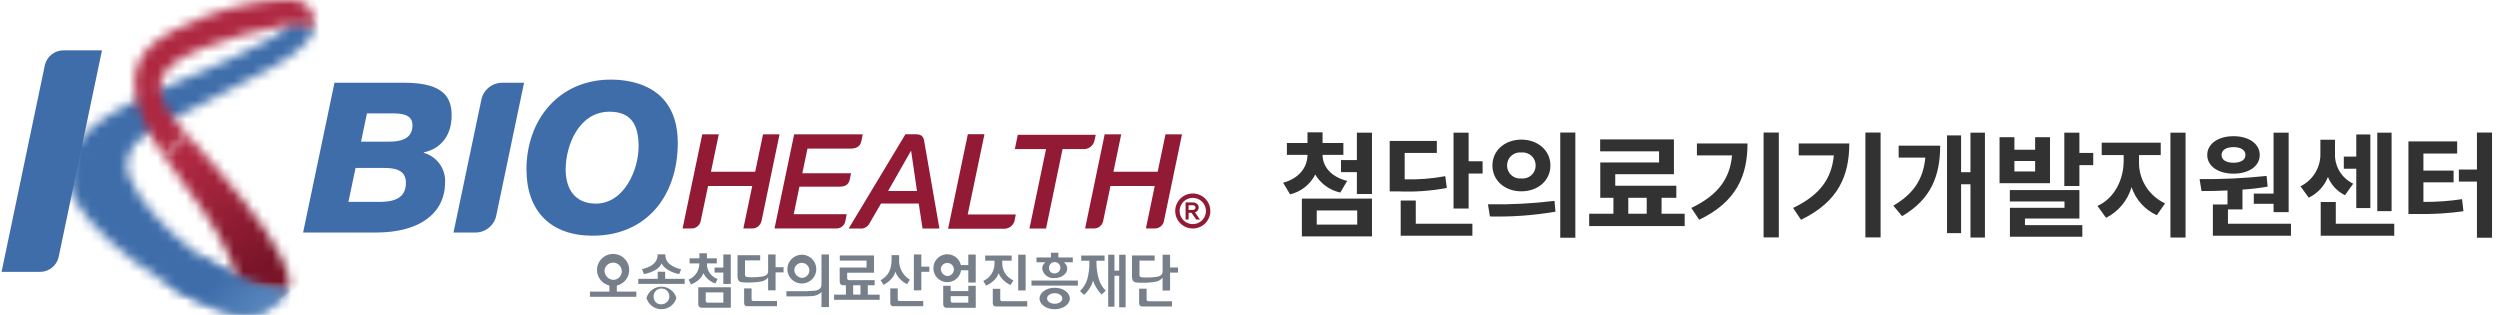 <svg width="262" height="33" viewBox="0 0 262 33" fill="none" xmlns="http://www.w3.org/2000/svg">
<g clip-path="url(#clip0_41_294)">
<path d="M141.182 18.961C139.396 18.508 138.605 17.374 138.605 16.228H140.787V14.987H138.605V13.866H137.023V14.987H134.866V16.228H137.023C137.023 17.446 136.244 18.663 134.47 19.152L135.202 20.37C135.766 20.233 136.294 19.977 136.749 19.619C137.204 19.26 137.576 18.808 137.839 18.293C138.124 18.77 138.503 19.183 138.955 19.507C139.406 19.832 139.919 20.061 140.463 20.18L141.182 18.961ZM137.994 22.054H142.237V23.536H137.994V22.054ZM136.436 24.775H143.783V20.812H136.436V24.775ZM142.201 13.901V16.777H140.536V18.042H142.201V20.334H143.783V13.903L142.201 13.901ZM151.467 18.462C150.064 18.723 148.638 18.834 147.211 18.793V16.024H150.58V14.771H145.641V20.058H146.564C148.259 20.131 149.957 20.011 151.625 19.7L151.467 18.462ZM148.374 21.017H146.792V24.703H154.307V23.45H148.374V21.017ZM153.912 16.899V13.903H152.33V21.851H153.912V18.187H155.377V16.898L153.912 16.899ZM159.439 14.632C157.713 14.632 156.406 15.766 156.406 17.341C156.406 18.928 157.713 20.05 159.439 20.05C161.165 20.05 162.483 18.928 162.483 17.341C162.483 15.764 161.163 14.631 159.437 14.631L159.439 14.632ZM159.439 15.98C159.629 15.961 159.822 15.982 160.004 16.041C160.186 16.101 160.353 16.198 160.494 16.327C160.636 16.455 160.748 16.612 160.825 16.787C160.901 16.962 160.939 17.15 160.937 17.341C160.939 17.532 160.901 17.721 160.825 17.895C160.748 18.07 160.636 18.227 160.494 18.355C160.353 18.484 160.186 18.581 160.004 18.641C159.822 18.7 159.629 18.721 159.439 18.701C159.248 18.721 159.056 18.7 158.874 18.641C158.692 18.581 158.525 18.484 158.383 18.355C158.242 18.227 158.129 18.07 158.053 17.895C157.977 17.721 157.938 17.532 157.941 17.341C157.938 17.15 157.976 16.961 158.052 16.786C158.128 16.611 158.241 16.454 158.382 16.325C158.523 16.197 158.691 16.099 158.872 16.039C159.054 15.979 159.247 15.958 159.437 15.978L159.439 15.98ZM163.514 13.892V24.918H165.096V13.891L163.514 13.892ZM156.141 22.686C158.442 22.741 160.742 22.573 163.009 22.185L162.913 21.051C160.599 21.333 158.268 21.453 155.937 21.409L156.141 22.686ZM170.645 20.729H172.576V22.4H170.645V20.729ZM174.133 22.4V20.729H175.679V19.464H169.278V18.259H175.427V14.607H167.696V15.86H173.869V17.029H167.708V20.729H169.086V22.4H166.545V23.689H176.554V22.4H174.133ZM177.836 15.036V16.289H181.518C181.29 18.724 180.067 20.442 177.25 21.792L178.076 23.032C181.996 21.147 183.137 18.402 183.137 15.036H177.836ZM184.824 13.891V24.882H186.419V13.891H184.824ZM188.504 15.036V16.289H192.184C191.956 18.724 190.734 20.442 187.917 21.792L188.744 23.032C192.664 21.147 193.805 18.402 193.805 15.036H188.504ZM195.492 13.891V24.882H197.086V13.891H195.492ZM198.98 15.263V16.516H201.773C201.569 18.676 200.634 20.264 198.417 21.555L199.34 22.653C202.42 20.863 203.331 18.343 203.331 15.266L198.98 15.263ZM206.505 13.903V18.044H205.522V14.188H204.048V24.429H205.522V19.309H206.505V24.894H208.021V13.903H206.505ZM213.281 17.972H211.11V16.874H213.281V17.972ZM214.84 14.38H213.281V15.693H211.11V14.38H209.552V19.201H214.838L214.84 14.38ZM212.216 22.901H217.921V19.917H210.631V21.111H216.358V21.779H210.64V24.811H218.228V23.593H212.216V22.901ZM217.921 16.027V13.905H216.339V19.492H217.921V17.304H219.372V16.027H217.921ZM224.166 16.254H226.444V14.953H220.259V16.254H222.56V16.862C222.56 18.736 221.661 20.753 219.815 21.576L220.714 22.829C221.358 22.503 221.927 22.049 222.387 21.494C222.846 20.94 223.187 20.298 223.387 19.607C223.6 20.254 223.945 20.849 224.4 21.357C224.856 21.864 225.412 22.272 226.033 22.555L226.899 21.314C226.054 20.922 225.344 20.291 224.858 19.499C224.372 18.707 224.133 17.79 224.169 16.862L224.166 16.254ZM227.462 13.903V24.894H229.045V13.903H227.462ZM236.198 20.287V21.361H238.271V22.233H239.851V13.903H238.269V20.287H236.198ZM234.076 15.418C234.809 15.418 235.323 15.705 235.323 16.242C235.323 16.779 234.807 17.053 234.076 17.053C233.333 17.053 232.818 16.779 232.818 16.242C232.818 15.705 233.333 15.418 234.076 15.418ZM234.076 18.199C235.682 18.199 236.821 17.411 236.821 16.242C236.821 15.072 235.682 14.273 234.076 14.273C232.458 14.273 231.319 15.072 231.319 16.242C231.319 17.411 232.459 18.199 234.076 18.199ZM233.489 23.45V21.945H235.011V19.87C235.895 19.815 236.776 19.711 237.648 19.559L237.54 18.438C235.207 18.684 232.862 18.794 230.516 18.769L230.72 20.022C231.547 20.022 232.47 20.01 233.441 19.962V21.43H231.909V24.703H240.096V23.45H233.489ZM250.639 13.903H249.14V22.124H250.639V13.903ZM246.938 21.803H248.412V14.094H246.938V16.409H245.631V17.686H246.938V21.803ZM246.614 19.249C246.015 18.962 245.515 18.506 245.176 17.937C244.837 17.368 244.674 16.712 244.708 16.051V14.643H243.177V16.051C243.201 16.768 243.017 17.477 242.647 18.093C242.277 18.709 241.737 19.206 241.091 19.524L241.957 20.717C242.879 20.271 243.598 19.496 243.97 18.545C244.301 19.384 244.94 20.066 245.756 20.454L246.614 19.249ZM244.792 23.45V21.171H243.21V24.703H250.917V23.45H244.792ZM253.974 19.106H257.138V17.877H253.974V16.087H257.509V14.822H252.403V22.424H253.302C254.93 22.461 256.557 22.365 258.169 22.137L258.025 20.872C256.684 21.073 255.329 21.169 253.974 21.159V19.106ZM259.583 13.891V17.768H257.689V19.034H259.583V24.918H261.165V13.891H259.583Z" fill="#323232"/>
<path d="M73.175 30.107V31.794C73.163 31.921 73.199 32.047 73.275 32.149C73.318 32.187 73.369 32.216 73.424 32.234C73.479 32.252 73.537 32.258 73.594 32.253H76.591V30.107H73.175ZM73.961 31.512V30.642H75.807V31.718H74.161C74.133 31.72 74.105 31.717 74.079 31.707C74.053 31.698 74.03 31.682 74.011 31.663C73.992 31.643 73.977 31.619 73.969 31.593C73.96 31.567 73.957 31.539 73.961 31.511" fill="#77808A"/>
<path d="M73.298 26.54V27.071H72.268V27.604H73.292V27.651C73.287 28.007 73.177 28.354 72.976 28.648C72.775 28.942 72.491 29.17 72.16 29.305C72.176 29.337 72.399 29.769 72.415 29.803C72.696 29.703 72.957 29.554 73.185 29.362C73.402 29.191 73.572 28.967 73.678 28.712L73.715 28.618L73.759 28.708C73.886 28.947 74.063 29.156 74.277 29.322C74.482 29.492 74.716 29.625 74.968 29.713C74.984 29.679 75.192 29.262 75.206 29.233C74.874 29.124 74.587 28.911 74.386 28.626C74.185 28.341 74.081 27.999 74.09 27.651V27.604H75.121V27.07H74.084V26.54L73.298 26.54Z" fill="#77808A"/>
<path d="M75.805 26.668V28.041H74.885V28.565H75.805V29.758H76.585V26.668H75.805Z" fill="#77808A"/>
<path d="M80.498 26.668V28.391C80.505 28.467 80.494 28.543 80.468 28.614C80.441 28.684 80.398 28.748 80.344 28.801C80.195 28.904 80.022 28.969 79.842 28.99C79.511 29.04 79.177 29.062 78.843 29.056C78.647 29.06 78.451 29.05 78.257 29.025C78.19 29.015 78.076 28.968 78.076 28.779V27.287H79.667V26.747H77.292V28.935C77.281 29.088 77.311 29.241 77.38 29.378C77.423 29.438 77.479 29.486 77.543 29.521C77.607 29.555 77.678 29.575 77.751 29.577C77.951 29.599 78.153 29.609 78.354 29.607C78.823 29.618 79.291 29.583 79.752 29.501C80.004 29.463 80.237 29.347 80.418 29.17L80.496 29.078V30.425H81.281V28.547H82.116V28.003H81.281V26.668H80.498Z" fill="#77808A"/>
<path d="M77.982 30.227V31.705C77.972 31.813 78.001 31.92 78.064 32.008C78.101 32.039 78.143 32.062 78.189 32.077C78.235 32.091 78.283 32.096 78.331 32.092H81.429V31.545H78.965C78.939 31.549 78.912 31.546 78.886 31.538C78.861 31.529 78.838 31.515 78.819 31.496C78.799 31.478 78.785 31.455 78.776 31.43C78.766 31.405 78.763 31.378 78.766 31.352V30.225L77.982 30.227Z" fill="#77808A"/>
<path d="M88.01 26.772V27.312H90.812V28.041H88V29.451C87.988 29.574 88.022 29.696 88.096 29.796C88.142 29.835 88.197 29.864 88.255 29.882C88.314 29.899 88.376 29.905 88.436 29.898H88.649V30.878H87.41V31.422H92.186V30.878H90.946V29.897H91.662V29.358H88.972C88.901 29.358 88.783 29.33 88.783 29.151V28.581H91.596V26.772H88.01ZM89.414 30.856V29.897H90.179V30.877H89.414V30.856Z" fill="#77808A"/>
<path d="M95.773 26.668V30.427H96.555V28.485H97.393V27.944H96.555V26.668H95.773Z" fill="#77808A"/>
<path d="M93.438 26.74V27.151C93.455 27.615 93.364 28.077 93.172 28.5C92.968 28.87 92.66 29.172 92.285 29.369C92.304 29.398 92.571 29.821 92.594 29.852C92.872 29.714 93.124 29.528 93.339 29.304C93.547 29.104 93.705 28.859 93.8 28.588L93.838 28.46L93.882 28.584C93.993 28.852 94.161 29.093 94.373 29.292C94.569 29.497 94.804 29.662 95.065 29.776C95.084 29.744 95.331 29.338 95.353 29.308C94.982 29.087 94.68 28.766 94.482 28.383C94.284 27.999 94.197 27.569 94.232 27.139V26.741L93.438 26.74Z" fill="#77808A"/>
<path d="M93.3 30.227V31.722C93.289 31.825 93.318 31.929 93.382 32.011C93.462 32.072 93.563 32.102 93.665 32.092H96.756V31.545H94.284C94.257 31.548 94.23 31.545 94.205 31.537C94.179 31.529 94.156 31.515 94.137 31.496C94.118 31.477 94.103 31.455 94.094 31.43C94.085 31.404 94.081 31.378 94.084 31.351V30.224L93.3 30.227Z" fill="#77808A"/>
<path d="M62.566 28.291C62.566 28.664 62.69 29.026 62.919 29.32C63.148 29.615 63.469 29.825 63.831 29.918L63.847 29.922L63.865 29.943V30.563H61.827V31.106H66.688V30.563H64.645V29.926L64.678 29.918C64.983 29.84 65.26 29.677 65.478 29.449C65.695 29.221 65.844 28.937 65.908 28.629C65.971 28.322 65.947 28.002 65.837 27.707C65.727 27.413 65.537 27.154 65.287 26.962C65.038 26.77 64.739 26.651 64.425 26.619C64.111 26.587 63.794 26.644 63.511 26.782C63.227 26.921 62.989 27.136 62.822 27.402C62.655 27.669 62.566 27.977 62.566 28.291ZM63.36 28.291C63.386 28.12 63.461 27.961 63.575 27.831C63.69 27.701 63.84 27.607 64.007 27.559C64.174 27.512 64.351 27.513 64.517 27.562C64.683 27.612 64.832 27.708 64.945 27.839C65.058 27.97 65.131 28.131 65.155 28.302C65.179 28.473 65.153 28.648 65.08 28.805C65.008 28.962 64.891 29.095 64.745 29.188C64.599 29.281 64.429 29.33 64.255 29.33C63.999 29.309 63.761 29.189 63.593 28.994C63.425 28.8 63.341 28.547 63.36 28.291Z" fill="#77808A"/>
<path d="M68.917 26.656V26.702C68.917 27.453 68.367 27.958 67.283 28.206C67.299 28.245 67.47 28.694 67.483 28.724C67.879 28.656 68.262 28.524 68.615 28.333C68.905 28.191 69.143 27.964 69.3 27.683L69.334 27.607L69.377 27.683C69.56 27.969 69.818 28.2 70.124 28.351C70.454 28.538 70.815 28.665 71.189 28.724C71.202 28.69 71.361 28.254 71.376 28.214C70.934 28.136 70.519 27.949 70.167 27.671C70.026 27.553 69.913 27.405 69.837 27.239C69.76 27.073 69.721 26.891 69.723 26.708V26.657L68.917 26.656Z" fill="#77808A"/>
<path d="M68.93 28.478V29.221H66.891V29.752H71.752V29.221H69.709V28.478H68.93Z" fill="#77808A"/>
<path d="M67.751 31.224C67.848 31.565 68.053 31.864 68.336 32.077C68.619 32.291 68.964 32.406 69.319 32.406C69.674 32.406 70.019 32.291 70.302 32.077C70.585 31.864 70.79 31.565 70.886 31.224C70.79 30.884 70.585 30.585 70.302 30.372C70.019 30.158 69.674 30.043 69.319 30.043C68.964 30.043 68.619 30.158 68.336 30.372C68.053 30.585 67.848 30.884 67.751 31.224ZM68.508 31.224C68.475 31.058 68.494 30.885 68.563 30.73C68.632 30.574 68.748 30.444 68.894 30.357C69.04 30.269 69.21 30.229 69.381 30.241C69.551 30.254 69.713 30.319 69.845 30.426C69.977 30.534 70.072 30.68 70.118 30.844C70.163 31.008 70.156 31.181 70.099 31.341C70.041 31.501 69.936 31.64 69.796 31.738C69.656 31.835 69.49 31.888 69.319 31.887C69.124 31.905 68.929 31.845 68.778 31.721C68.626 31.597 68.529 31.419 68.508 31.224Z" fill="#77808A"/>
<path d="M86.092 26.668V29.828C86.092 30.188 85.857 30.403 85.391 30.465C84.853 30.513 84.313 30.532 83.772 30.52H82.415V31.061H83.779C84.389 31.061 84.782 31.053 84.948 31.037C85.335 31.05 85.713 30.923 86.013 30.68L86.092 30.59V32.182H86.876V26.668H86.092Z" fill="#77808A"/>
<path d="M82.516 28.214C82.518 28.512 82.609 28.802 82.777 29.049C82.945 29.295 83.183 29.487 83.46 29.599C83.737 29.711 84.042 29.739 84.335 29.68C84.628 29.62 84.897 29.475 85.108 29.264C85.318 29.052 85.461 28.783 85.519 28.491C85.576 28.199 85.546 27.896 85.43 27.621C85.315 27.346 85.121 27.111 84.872 26.946C84.623 26.78 84.331 26.692 84.031 26.692C83.628 26.694 83.242 26.855 82.957 27.141C82.673 27.426 82.514 27.812 82.516 28.214ZM83.248 28.214C83.272 28.065 83.337 27.926 83.437 27.814C83.538 27.701 83.668 27.619 83.814 27.578C83.959 27.537 84.113 27.538 84.258 27.582C84.402 27.625 84.531 27.709 84.63 27.823C84.728 27.938 84.791 28.078 84.812 28.227C84.833 28.375 84.811 28.527 84.747 28.664C84.684 28.801 84.583 28.916 84.456 28.998C84.329 29.079 84.181 29.122 84.029 29.122C83.806 29.103 83.598 28.997 83.452 28.827C83.306 28.657 83.233 28.437 83.248 28.214Z" fill="#77808A"/>
<path d="M101.478 29.951V30.503H99.633V29.951H98.849V31.801C98.836 31.927 98.869 32.053 98.942 32.157C98.986 32.196 99.036 32.225 99.091 32.242C99.146 32.26 99.204 32.266 99.261 32.26H102.258V29.951H101.478ZM99.633 31.513V31.037H101.478V31.718H99.834C99.807 31.721 99.779 31.718 99.753 31.708C99.727 31.699 99.704 31.684 99.684 31.664C99.665 31.644 99.65 31.62 99.642 31.594C99.633 31.568 99.631 31.54 99.634 31.513" fill="#77808A"/>
<path d="M97.82 28.109C97.817 28.474 97.953 28.827 98.2 29.098C98.447 29.368 98.787 29.536 99.152 29.568C99.518 29.599 99.882 29.493 100.172 29.269C100.462 29.045 100.657 28.721 100.717 28.36L100.722 28.324H101.478V29.612H102.257V26.675H101.478V27.782H100.702L100.694 27.75C100.609 27.404 100.399 27.102 100.105 26.9C99.81 26.698 99.451 26.611 99.097 26.655C98.742 26.699 98.416 26.872 98.181 27.14C97.945 27.408 97.817 27.753 97.82 28.109ZM98.602 28.108C98.627 27.98 98.688 27.862 98.778 27.767C98.868 27.673 98.984 27.605 99.111 27.574C99.238 27.542 99.372 27.547 99.496 27.587C99.621 27.628 99.731 27.703 99.814 27.804C99.897 27.905 99.95 28.027 99.966 28.157C99.982 28.286 99.961 28.418 99.905 28.535C99.849 28.654 99.76 28.753 99.649 28.823C99.538 28.892 99.41 28.929 99.279 28.929C99.081 28.907 98.899 28.809 98.773 28.656C98.646 28.503 98.585 28.306 98.602 28.108Z" fill="#77808A"/>
<path d="M107.486 26.692H106.708V30.439H107.486V26.692Z" fill="#77808A"/>
<path d="M104.044 30.264V31.747C104.044 31.999 104.156 32.118 104.401 32.118H107.654V31.569H105.027C105 31.572 104.973 31.569 104.948 31.561C104.923 31.552 104.899 31.538 104.88 31.52C104.861 31.501 104.846 31.479 104.837 31.454C104.828 31.429 104.824 31.402 104.827 31.375V30.264H104.044Z" fill="#77808A"/>
<path d="M103.244 26.777V27.319H104.223V27.591C104.233 27.98 104.126 28.364 103.916 28.693C103.706 29.022 103.402 29.282 103.044 29.439L103.342 29.929C103.631 29.811 103.895 29.64 104.122 29.427C104.341 29.239 104.51 29 104.613 28.732L104.65 28.623L104.696 28.73C104.818 28.989 104.994 29.22 105.211 29.407C105.415 29.603 105.653 29.76 105.913 29.871C105.933 29.838 106.194 29.395 106.2 29.384C105.839 29.221 105.533 28.956 105.321 28.622C105.132 28.314 105.034 27.96 105.038 27.599V27.321H106.024V26.78L103.244 26.777Z" fill="#77808A"/>
<path d="M112.963 29.402H108.1V29.93H112.963V29.402Z" fill="#77808A"/>
<path d="M110.138 26.487V26.983H108.621V27.488H109.554L109.479 27.563C109.398 27.639 109.333 27.731 109.288 27.832C109.243 27.934 109.219 28.043 109.217 28.154C109.266 28.456 109.429 28.727 109.674 28.911C109.919 29.096 110.225 29.178 110.53 29.143C111.254 29.143 111.845 28.699 111.845 28.154C111.842 28.043 111.817 27.933 111.772 27.832C111.726 27.73 111.66 27.639 111.579 27.563L111.504 27.488H112.428V26.983H110.919V26.487H110.138ZM109.938 28.155C109.918 28.034 109.936 27.91 109.989 27.8C110.042 27.69 110.128 27.599 110.234 27.538C110.341 27.478 110.464 27.452 110.586 27.464C110.708 27.476 110.824 27.524 110.917 27.603C111.011 27.682 111.078 27.788 111.109 27.906C111.14 28.025 111.134 28.149 111.092 28.264C111.049 28.379 110.973 28.478 110.872 28.548C110.771 28.617 110.651 28.655 110.529 28.655C110.384 28.666 110.241 28.619 110.13 28.526C110.02 28.432 109.951 28.299 109.938 28.155Z" fill="#77808A"/>
<path d="M117.29 26.694V28.359H116.795V26.694H116.137V32.143H116.795V28.901H117.29V32.206H117.963V26.694H117.29Z" fill="#77808A"/>
<path d="M113.31 26.783V27.323H114.166V27.565C114.171 28.146 114.095 28.725 113.939 29.285C113.792 29.747 113.534 30.167 113.187 30.507C113.211 30.534 113.586 30.884 113.604 30.905C113.83 30.712 114.023 30.485 114.176 30.231C114.352 29.975 114.481 29.69 114.556 29.389V29.328L114.547 29.37L114.551 29.387C114.64 29.689 114.775 29.974 114.951 30.235C115.085 30.472 115.259 30.683 115.464 30.862C115.493 30.832 115.853 30.485 115.878 30.457C115.545 30.13 115.301 29.724 115.167 29.278C114.995 28.722 114.909 28.144 114.911 27.563V27.323H115.759V26.783H113.31Z" fill="#77808A"/>
<path d="M119.38 30.252V31.729C119.368 31.836 119.397 31.944 119.462 32.031C119.499 32.063 119.542 32.087 119.589 32.102C119.635 32.117 119.685 32.122 119.733 32.117H122.823V31.57H120.365C120.339 31.574 120.312 31.571 120.287 31.563C120.261 31.554 120.238 31.54 120.219 31.522C120.2 31.503 120.185 31.481 120.176 31.456C120.167 31.431 120.163 31.404 120.166 31.378V30.252H119.38Z" fill="#77808A"/>
<path d="M121.84 26.694V28.418C121.846 28.493 121.836 28.569 121.809 28.64C121.782 28.71 121.74 28.774 121.685 28.826C121.536 28.93 121.364 28.995 121.183 29.017C120.853 29.067 120.518 29.089 120.184 29.083C119.989 29.086 119.793 29.076 119.599 29.052C119.542 29.043 119.491 29.011 119.457 28.965C119.423 28.919 119.409 28.861 119.417 28.804V27.313H121.007V26.771H118.633V28.959C118.622 29.112 118.653 29.266 118.723 29.403C118.765 29.462 118.821 29.511 118.886 29.546C118.95 29.58 119.022 29.599 119.095 29.602C119.294 29.624 119.494 29.634 119.694 29.631C120.163 29.642 120.631 29.607 121.093 29.526C121.345 29.488 121.578 29.37 121.758 29.191L121.837 29.1V30.447H122.621V28.57H123.458V28.028H122.625V26.694H121.84Z" fill="#77808A"/>
<path d="M110.531 30.156C109.656 30.156 108.944 30.661 108.944 31.283C108.944 31.906 109.656 32.41 110.531 32.41C111.407 32.41 112.119 31.905 112.119 31.283C112.119 30.662 111.408 30.156 110.531 30.156ZM110.531 31.835C110.091 31.835 109.732 31.585 109.732 31.281C109.732 30.976 110.088 30.726 110.531 30.726C110.974 30.726 111.33 30.974 111.33 31.281C111.33 31.587 110.974 31.835 110.531 31.835Z" fill="#77808A"/>
<mask id="mask0_41_294" style="mask-type:luminance" maskUnits="userSpaceOnUse" x="7" y="2" width="26" height="31">
<path d="M30.234 29.978C30.241 29.964 30.247 29.948 30.249 29.932C30.244 29.947 30.239 29.963 30.234 29.978ZM30.136 2.204C31.562 2.549 27.011 5.112 18.565 8.591C9.814 12.199 6.634 14.675 7.241 19.293C7.809 23.642 18.516 31.656 25.005 32.944C26.101 33.114 27.221 32.874 28.149 32.27C29.601 31.285 30.01 30.635 30.234 29.978C30.175 30.1 29.897 30.406 28.601 30.177C20.683 28.761 13.085 20.243 13.325 17.194C13.458 15.541 14.081 14.585 17.52 12.771C21.541 10.649 25.495 8.743 28.727 6.946C31.671 5.311 32.774 3.821 32.872 3.204C33.018 2.312 31.568 2.184 30.72 2.184C30.378 2.184 30.133 2.204 30.133 2.204" fill="white"/>
</mask>
<g mask="url(#mask0_41_294)">
<path d="M25.078 -9.849L-7.592 11.473L14.554 45.111L47.224 23.789L25.078 -9.849Z" fill="#3E6DAA"/>
</g>
<path d="M6.135 26.986L10.687 5.275H6.657C6.211 5.275 5.779 5.423 5.427 5.695C5.074 5.966 4.823 6.346 4.711 6.775L0.165 28.493H4.198C4.643 28.491 5.075 28.342 5.426 28.07C5.776 27.797 6.026 27.415 6.135 26.986Z" fill="#3E6DAA"/>
<mask id="mask1_41_294" style="mask-type:luminance" maskUnits="userSpaceOnUse" x="17" y="14" width="14" height="17">
<path d="M17.176 16.342C20.33 20.718 22.522 23.471 23.993 26.817C24.671 28.335 24.969 29.013 24.514 29.629C26.104 29.629 28.215 30.572 29.77 30.572C29.896 30.368 30.169 30.174 30.25 29.934C30.433 29.446 30.306 28.66 29.524 27.035C27.923 23.687 23.97 18.97 19.578 14.088L17.176 16.342Z" fill="white"/>
</mask>
<g mask="url(#mask1_41_294)">
<path d="M26.003 7.867L9.365 19.601L21.603 36.802L38.24 25.069L26.003 7.867Z" fill="url(#paint0_linear_41_294)"/>
</g>
<mask id="mask2_41_294" style="mask-type:luminance" maskUnits="userSpaceOnUse" x="14" y="0" width="19" height="17">
<path d="M29.852 0C24.813 0.021 17.877 2.718 15.614 4.977C12.926 7.65 14.1 11.934 17.177 16.343L19.579 14.088C18.433 12.73 14.666 9.02 18.429 6.458C21.172 4.592 29.442 2.207 32.097 2.592C32.584 2.681 32.842 2.873 32.875 3.204C32.955 2.729 32.947 2.245 32.852 1.774C32.763 1.306 32.521 0.881 32.162 0.566C31.804 0.251 31.35 0.064 30.873 0.034C30.582 0.013 30.281 0 29.975 0H29.852Z" fill="white"/>
</mask>
<g mask="url(#mask2_41_294)">
<path d="M30.255 -6.882L7.277 2.244L15.683 23.225L38.661 14.099L30.255 -6.882Z" fill="url(#paint1_linear_41_294)"/>
</g>
<mask id="mask3_41_294" style="mask-type:luminance" maskUnits="userSpaceOnUse" x="17" y="27" width="14" height="6">
<path d="M30.234 29.978C30.242 29.964 30.247 29.948 30.25 29.932C30.245 29.947 30.24 29.962 30.234 29.978ZM17.337 29.621C19.692 31.141 22.283 32.264 25.006 32.945C26.102 33.116 27.222 32.877 28.151 32.273C29.603 31.288 30.012 30.638 30.236 29.981C30.178 30.103 29.899 30.41 28.603 30.18C26.1 29.668 23.724 28.667 21.613 27.234L17.337 29.621Z" fill="white"/>
</mask>
<g mask="url(#mask3_41_294)">
<path d="M18.711 23.27L15.53 32.449L28.876 37.034L32.057 27.855L18.711 23.27Z" fill="url(#paint2_linear_41_294)"/>
</g>
<path d="M79.808 23.157L81.694 14.08H79.966L79.143 17.998H74.508L75.329 14.08H73.597L71.533 23.942H72.472C72.7 23.945 72.921 23.868 73.097 23.724C73.272 23.581 73.392 23.38 73.434 23.158L74.204 19.494H78.835L77.903 23.943H78.835C79.063 23.945 79.284 23.868 79.46 23.724C79.637 23.581 79.757 23.381 79.801 23.158" fill="#921A34"/>
<path d="M96.845 14.724C96.744 14.169 96.382 14.068 95.951 14.068H94.89L88.939 23.953H90.121C90.315 23.972 90.51 23.934 90.683 23.846C90.856 23.757 91 23.621 91.097 23.453L92.33 21.331H96.284L96.683 23.953H98.452L96.845 14.724ZM93.068 20.02L95.465 15.813H95.488L96.099 20.02H93.068Z" fill="#921A34"/>
<path d="M106.32 23.154L106.457 22.473H101.416L103.172 14.067H101.43L99.36 23.973H105.126C105.39 23.996 105.654 23.927 105.873 23.778C106.091 23.628 106.251 23.408 106.324 23.154" fill="#921A34"/>
<path d="M114.685 14.802L114.833 14.13H106.662L106.358 15.621H109.626L107.887 23.952H109.625L111.356 15.621H113.499C113.761 15.643 114.023 15.573 114.239 15.424C114.455 15.274 114.611 15.054 114.681 14.802" fill="#921A34"/>
<path d="M90.273 14.782L90.419 14.08H83.227L81.169 23.942H87.543C87.786 23.97 88.031 23.904 88.227 23.758C88.423 23.612 88.556 23.398 88.599 23.158L88.732 22.447H83.184L83.78 19.561H87.975C88.496 19.561 88.933 19.421 89.055 18.808L89.188 18.16H84.083L84.624 15.574H89.108C89.686 15.574 90.142 15.405 90.272 14.783" fill="#921A34"/>
<path d="M121.983 23.157L123.875 14.08H122.144L121.324 17.998H116.688L117.505 14.08H115.769L113.72 23.942H114.652C114.879 23.944 115.099 23.866 115.275 23.723C115.45 23.58 115.57 23.38 115.612 23.158L116.379 19.494H121.016L120.091 23.943H121.031C121.257 23.943 121.476 23.865 121.65 23.721C121.825 23.578 121.943 23.379 121.986 23.158" fill="#921A34"/>
<path d="M35.055 8.671H42.409C46.671 8.671 47.332 10.386 47.332 12.102C47.332 14.168 46.228 15.577 44.415 15.971V16.017C45.08 16.205 45.662 16.611 46.067 17.169C46.472 17.727 46.676 18.405 46.646 19.093C46.646 22.281 44.089 24.348 39.471 24.369H31.765L35.055 8.671ZM36.514 21.159H39.735C41.17 21.159 42.541 20.852 42.541 19.161C42.541 17.707 41.215 17.599 40.156 17.599H37.264L36.514 21.159ZM37.839 14.849H40.75C42.409 14.849 43.226 14.318 43.226 13.114C43.226 11.969 42.032 11.883 41.148 11.883H38.454L37.839 14.849Z" fill="#3E6DAA"/>
<path d="M64.013 8.343C66.749 8.343 71.031 9.355 71.031 14.982C71.031 20.5 67.768 24.701 62.108 24.701C57.713 24.701 55.174 22.128 55.174 17.753C55.174 12.543 58.579 8.343 64.011 8.343M62.442 21.338C65.401 21.338 66.926 17.82 66.926 15.337C66.926 13.005 66.087 11.708 63.877 11.708C60.698 11.708 59.282 15.182 59.282 17.776C59.282 19.799 60.256 21.337 62.44 21.337" fill="#3E6DAA"/>
<path d="M52.012 22.569L54.921 8.671H52.657C52.135 8.666 51.627 8.844 51.222 9.172C50.818 9.501 50.542 9.961 50.442 10.471L47.527 24.37H49.791C50.315 24.377 50.824 24.2 51.23 23.871C51.636 23.542 51.913 23.081 52.012 22.569Z" fill="#3E6DAA"/>
<path d="M125.003 23.946C124.639 23.946 124.282 23.838 123.979 23.637C123.676 23.435 123.44 23.149 123.3 22.813C123.16 22.478 123.124 22.109 123.195 21.753C123.266 21.397 123.442 21.07 123.699 20.813C123.957 20.556 124.286 20.381 124.643 20.311C125.001 20.24 125.372 20.276 125.708 20.415C126.045 20.554 126.333 20.79 126.536 21.091C126.738 21.393 126.846 21.748 126.846 22.111C126.845 22.598 126.651 23.064 126.306 23.408C125.96 23.752 125.492 23.945 125.003 23.946ZM125.003 20.736C124.73 20.736 124.464 20.817 124.237 20.968C124.01 21.119 123.833 21.334 123.729 21.585C123.624 21.836 123.597 22.112 123.65 22.379C123.704 22.645 123.835 22.89 124.028 23.082C124.221 23.275 124.467 23.405 124.735 23.459C125.002 23.512 125.28 23.485 125.532 23.381C125.784 23.277 126 23.101 126.152 22.875C126.303 22.649 126.384 22.383 126.385 22.111C126.384 21.747 126.239 21.397 125.98 21.139C125.721 20.881 125.37 20.736 125.003 20.736Z" fill="#921A34"/>
<path d="M125.364 23.006L124.869 22.299H124.567V23.006H124.25V21.212H124.995C125.079 21.212 125.164 21.225 125.244 21.252C125.317 21.275 125.385 21.314 125.444 21.364C125.5 21.41 125.545 21.468 125.577 21.534C125.61 21.603 125.627 21.679 125.626 21.755C125.628 21.868 125.589 21.977 125.516 22.064C125.443 22.154 125.347 22.223 125.237 22.263L125.755 23.012L125.364 23.006ZM125.098 21.985C125.132 21.976 125.165 21.961 125.194 21.941C125.221 21.92 125.243 21.894 125.26 21.865C125.279 21.831 125.289 21.792 125.288 21.753C125.291 21.717 125.285 21.681 125.269 21.648C125.254 21.616 125.23 21.588 125.2 21.567C125.143 21.529 125.076 21.509 125.007 21.509H124.563V21.999H124.989C125.025 21.999 125.061 21.995 125.095 21.985" fill="#891B31"/>
</g>
<defs>
<linearGradient id="paint0_linear_41_294" x1="19.879" y1="16.784" x2="26.856" y2="28.385" gradientUnits="userSpaceOnUse">
<stop stop-color="#AF2842"/>
<stop offset="1" stop-color="#791428"/>
</linearGradient>
<linearGradient id="paint1_linear_41_294" x1="11.014" y1="39.624" x2="11.748" y2="39.329" gradientUnits="userSpaceOnUse">
<stop stop-color="#921A34"/>
<stop offset="0.408" stop-color="#951B35"/>
<stop offset="0.72" stop-color="#9E203A"/>
<stop offset="1" stop-color="#AF2842"/>
</linearGradient>
<linearGradient id="paint2_linear_41_294" x1="22.061" y1="30.152" x2="26.608" y2="34.656" gradientUnits="userSpaceOnUse">
<stop stop-color="#3E6DAA"/>
<stop offset="1" stop-color="#5D8BC0"/>
</linearGradient>
<clipPath id="clip0_41_294">
<rect width="261" height="33" fill="white" transform="translate(0.165)"/>
</clipPath>
</defs>
</svg>
